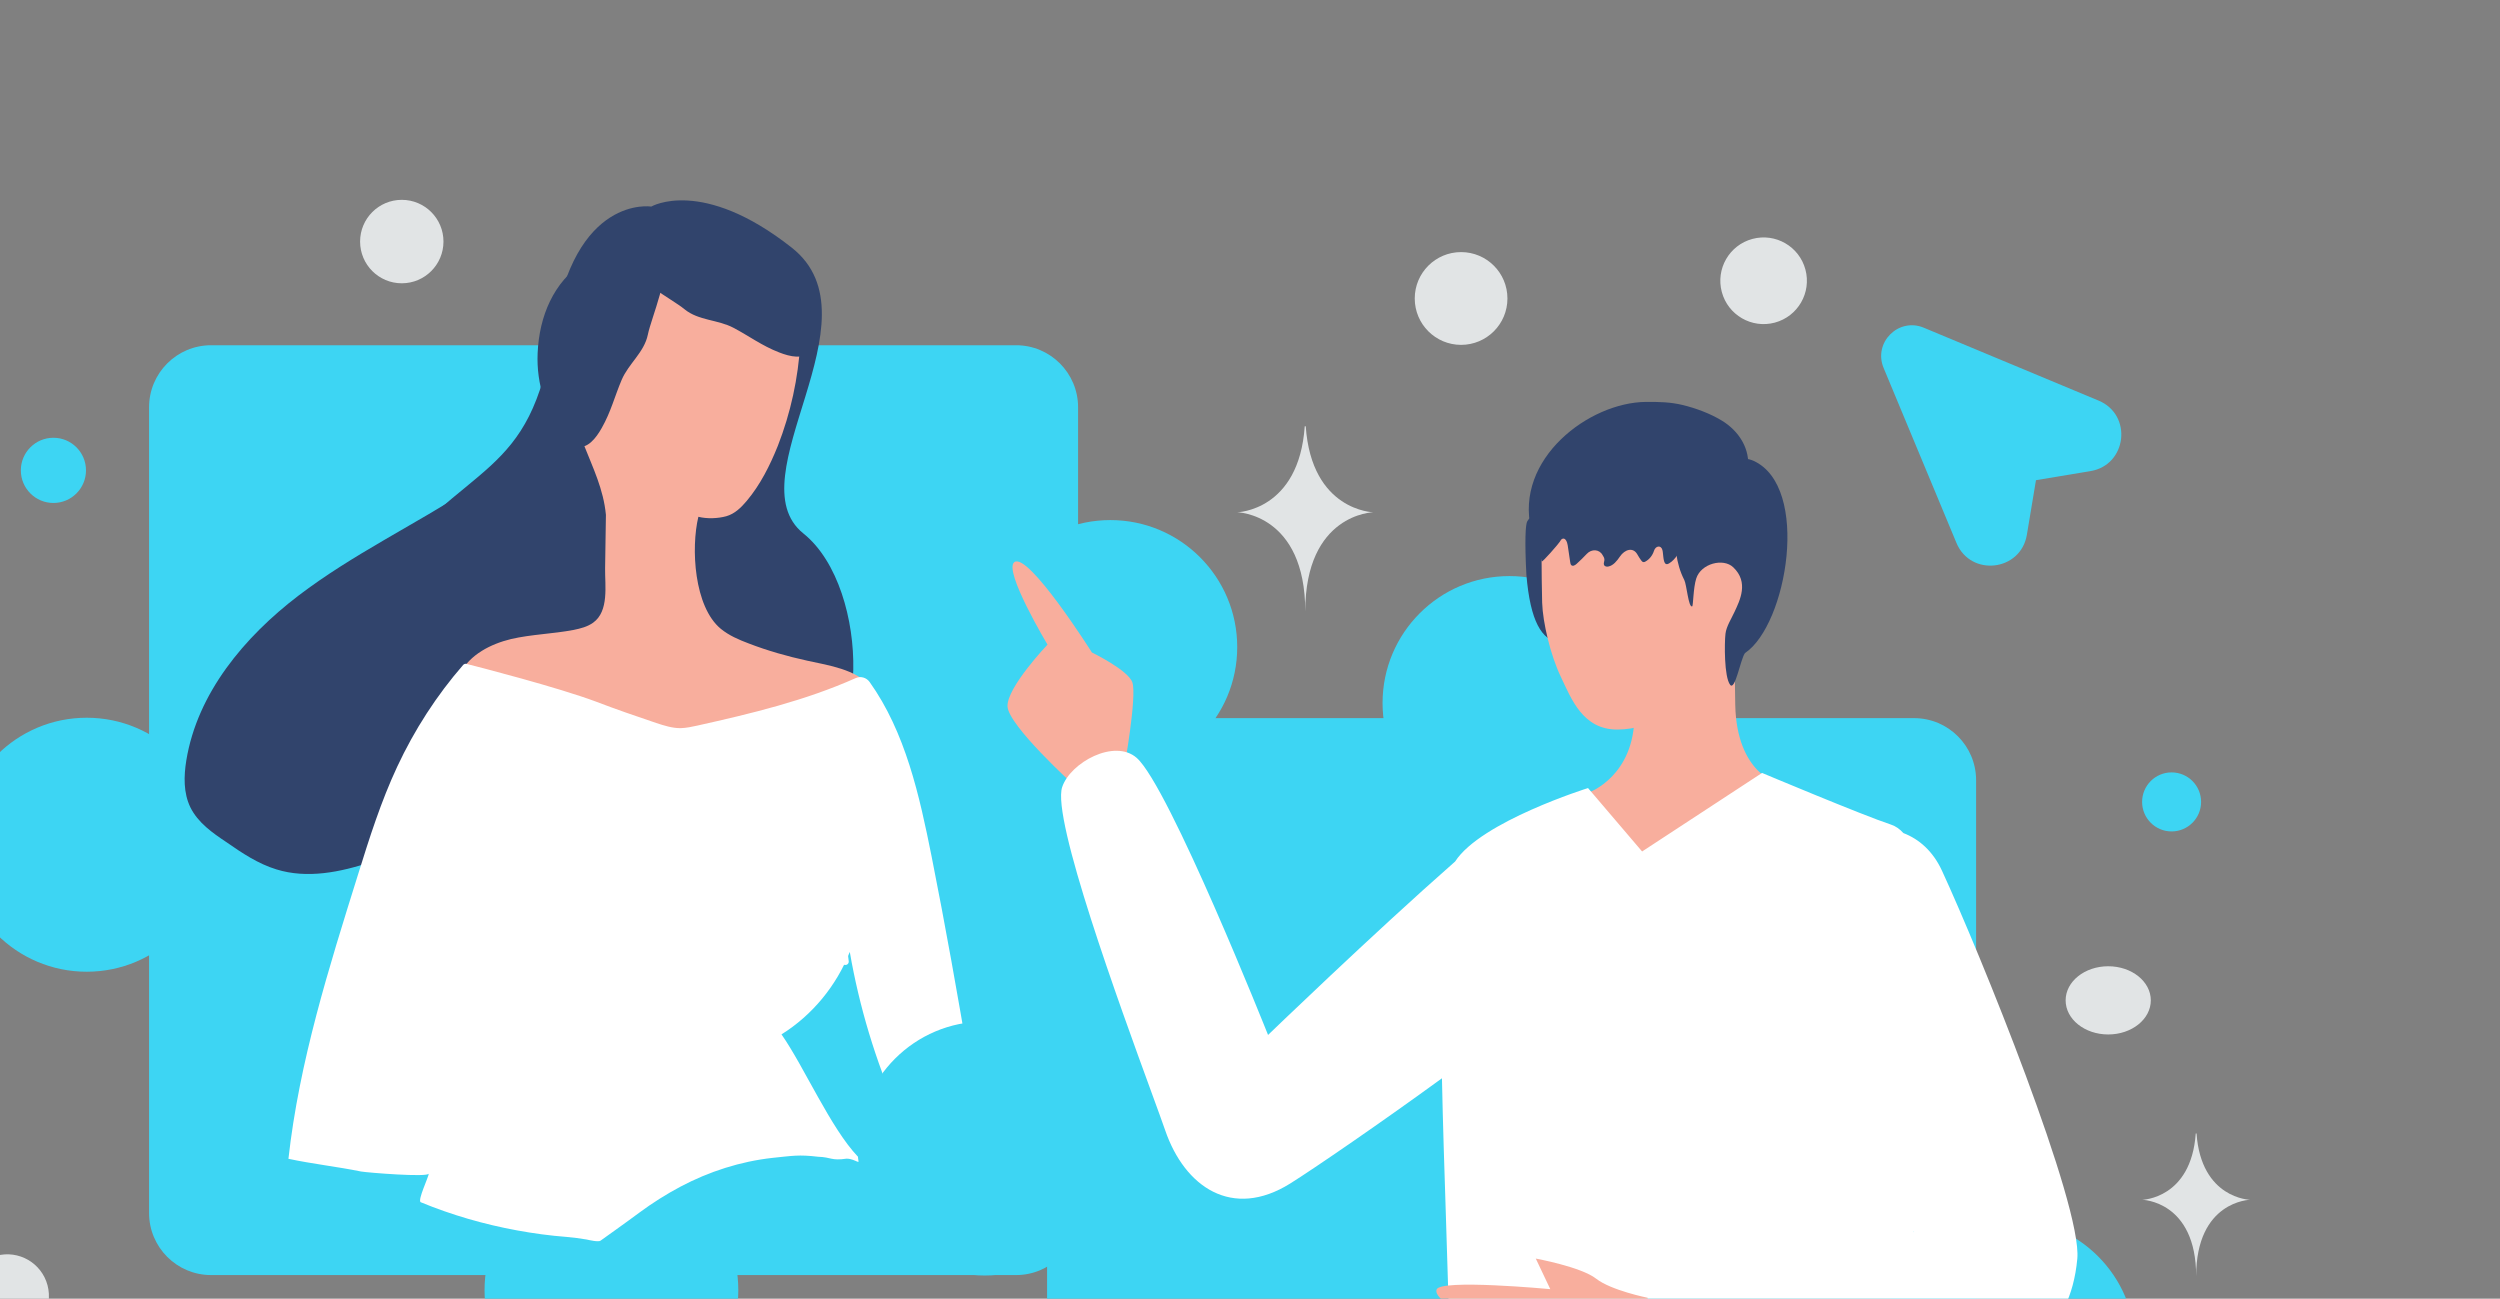 <svg width="514" height="267" viewBox="0 0 514 267" fill="none" xmlns="http://www.w3.org/2000/svg">
<rect x="0" y="0" width="514" height="267" fill="#808080" stroke="none"/>
<g clip-path="url(#clip0_19_653)">
<path d="M208.899 70.98H43.402C36.358 70.98 30.647 76.695 30.647 83.746V249.387C30.647 256.438 36.358 262.154 43.402 262.154H208.899C215.944 262.154 221.655 256.438 221.655 249.387V83.746C221.655 76.695 215.944 70.98 208.899 70.98Z" fill="#3DD5F3"/>
<path d="M125.709 291.362C140.116 291.362 151.796 279.672 151.796 265.252C151.796 250.832 140.116 239.142 125.709 239.142C111.301 239.142 99.622 250.832 99.622 265.252C99.622 279.672 111.301 291.362 125.709 291.362Z" fill="#3DD5F3"/>
<path d="M17.825 199.786C32.232 199.786 43.912 188.096 43.912 173.676C43.912 159.256 32.232 147.566 17.825 147.566C3.417 147.566 -8.262 159.256 -8.262 173.676C-8.262 188.096 3.417 199.786 17.825 199.786Z" fill="#3DD5F3"/>
<path d="M228.287 159.147C242.694 159.147 254.374 147.458 254.374 133.038C254.374 118.618 242.694 106.928 228.287 106.928C213.88 106.928 202.2 118.618 202.2 133.038C202.2 147.458 213.88 159.147 228.287 159.147Z" fill="#3DD5F3"/>
<path d="M133.909 42.469C133.909 42.469 118.055 39.946 113.798 67.957C109.067 99.099 96.435 93.975 76.375 119.262C64.651 134.038 76.989 160.132 102.061 159.614C127.133 159.11 149.775 151.854 164.197 154.958C178.619 158.062 179.412 121.092 165.182 109.685C150.952 98.278 181.291 65.522 162.804 50.936C144.317 36.349 133.909 42.469 133.909 42.469Z" fill="#31446C"/>
<path d="M39.143 165.99C37.697 163.016 37.785 159.561 38.307 156.337C40.567 142.5 50.256 130.937 61.361 122.464C72.503 113.969 85.255 107.904 96.978 100.292C100.02 98.309 103.07 96.174 106.562 95.102C110.055 94.031 114.115 94.147 116.999 96.4C119.036 97.982 120.212 100.428 120.897 102.874C122.398 108.231 121.823 113.903 120.908 119.336C119.763 126.19 118.083 132.972 115.323 139.271C113.111 144.352 109.511 149.581 104.1 150.576C102.534 156.648 99.311 162.34 94.789 166.694C89.618 171.686 83.061 174.951 76.257 177.231C69.987 179.336 63.13 180.71 56.824 178.745C53.081 177.601 49.784 175.399 46.56 173.152C43.684 171.239 40.698 169.144 39.143 165.99ZM95.805 156.763L99.506 150.882C98.717 150.963 97.972 151.116 97.221 151.422C95.189 152.302 93.965 155.506 95.805 156.763Z" fill="#31446C"/>
<path d="M164.388 67.103C164.58 68.143 164.615 69.232 164.544 70.476C164.123 77.73 162.563 84.915 159.922 91.668C158.307 95.689 156.33 99.651 153.533 102.98C152.372 104.362 151.057 105.639 149.34 106.132C147.57 106.623 145.341 106.693 143.586 106.252C142.038 112.659 142.684 124.752 148.211 129.296C149.9 130.67 151.908 131.53 153.917 132.286C157.832 133.798 161.908 134.949 165.988 135.841C170.636 136.845 175.702 137.597 178.966 141.017C179.375 141.438 179.78 142.015 179.616 142.583C179.507 142.944 179.244 143.199 178.93 143.402C176.359 145.489 173.182 146.633 170.004 147.726C164.431 149.612 158.708 151.184 152.889 152.237C146.81 153.337 140.533 153.864 134.377 153.2C129.618 152.661 124.921 151.448 120.601 149.309C116.076 147.062 111.44 145.228 106.758 143.082C102.795 141.259 98.889 139.177 94.6 138.438C96.627 134.579 100.857 132.413 105.07 131.388C109.281 130.415 113.687 130.327 117.948 129.51C119.351 129.22 120.756 128.878 121.961 128.015C125.261 125.628 124.357 120.325 124.41 116.851L124.577 105.859C124.086 100.613 121.925 96.225 120.029 91.425C117.135 84.069 116.537 75.71 119.086 68.177C121.635 60.696 127.433 54.198 134.883 51.563C142.332 48.928 151.273 50.412 156.994 55.892C160.619 59.422 163.576 62.579 164.388 67.103Z" fill="#F8AE9D"/>
<path d="M141.48 43.73C148.904 42.901 155.67 46.54 160.686 52.181C164.906 56.909 167.386 63.152 167.261 69.423C167.243 70.319 167.143 71.294 166.638 72.099C165.297 74.028 162.38 73.318 160.2 72.459C156.645 71.085 153.999 69.076 150.777 67.382C147.554 65.688 143.641 65.936 140.757 63.597C138.034 61.343 128.686 56.593 128.434 52.921C128.116 48.434 136.33 44.768 139.764 44.023C140.256 43.87 140.827 43.799 141.48 43.73Z" fill="#31446C"/>
<path d="M120.089 53.889C113.811 57.942 110.865 65.041 110.538 72.585C110.252 78.919 112.27 85.326 116.326 90.108C116.906 90.791 117.6 91.483 118.499 91.788C120.756 92.434 122.568 90.04 123.717 87.995C125.604 84.682 126.387 81.451 127.815 78.101C129.244 74.749 132.433 72.467 133.191 68.83C133.879 65.361 138.126 55.767 136.003 52.762C133.416 49.083 124.736 51.437 121.603 53.03C121.126 53.222 120.638 53.529 120.089 53.889Z" fill="#31446C"/>
<path d="M175.933 139.415C176.925 138.963 178.111 139.293 178.771 140.184C186.178 150.565 189.038 163.573 191.543 176.109C194.383 190.362 196.912 204.662 199.338 218.96C199.482 219.688 199.574 220.468 199.253 221.137C198.932 221.806 198.201 222.158 197.523 222.459C193.243 224.52 188.912 226.529 184.632 228.59C180.024 218.096 176.669 206.999 174.716 195.716C171.968 202.675 167.006 208.719 160.676 212.668C165.393 219.429 170.739 231.882 176.4 237.828C177.145 239.966 176.01 238.22 174.058 238.22C170.838 238.689 170.957 237.917 168.202 237.828C164.219 237.353 162.888 237.646 158.892 238.052C152.249 238.781 145.792 240.86 139.89 243.986C136.955 245.549 134.14 247.326 131.467 249.303C129.161 251.031 123.452 255.093 123.452 255.093C123.032 255.398 121.07 254.953 120.605 254.842C119.251 254.612 117.888 254.436 116.52 254.314C113.104 254.054 109.64 253.587 106.281 252.965C99.513 251.722 92.858 249.805 86.473 247.167C85.858 246.691 88.051 242.161 88.168 241.281C88.052 242.109 75.477 241.088 74.236 240.862C69.278 239.852 64.26 239.31 59.302 238.249C61.522 218.265 67.619 198.962 73.609 179.813C75.951 172.278 78.346 164.742 81.666 157.636C85.2 150.067 89.764 142.98 95.248 136.684C95.406 136.531 95.666 136.431 95.873 136.487C98.505 137.148 114.557 141.282 122.543 144.256C126.612 145.821 130.736 147.233 134.912 148.644C136.561 149.188 138.263 149.733 139.973 149.707C141.114 149.672 142.257 149.431 143.349 149.187C154.475 146.712 165.604 144.029 175.933 139.415Z" fill="white"/>
<path d="M103.517 179.231C103.059 182.076 102.445 184.971 101.832 187.814C100.34 194.265 98.427 200.611 96.103 206.811C94.917 209.904 93.679 212.945 92.285 215.984C91.589 217.478 90.893 218.971 90.145 220.463C89.771 221.184 89.397 221.956 89.023 222.676C88.703 223.293 88.332 223.858 88.012 224.424C90.241 224.354 101.242 224.99 103.519 225.18M170.613 178.655C172.061 184.923 173.106 191.253 173.813 197.712" stroke="white" stroke-width="1.376" stroke-miterlimit="10" stroke-linecap="round"/>
<path d="M393.531 338.823H228.034C220.99 338.823 215.279 333.108 215.279 326.057V160.416C215.279 153.365 220.99 147.649 228.034 147.649H393.531C400.576 147.649 406.287 153.365 406.287 160.416V326.057C406.287 333.108 400.576 338.823 393.531 338.823Z" fill="#3DD5F3"/>
<path d="M310.341 118.442C324.748 118.442 336.428 130.132 336.428 144.552C336.428 158.972 324.748 170.662 310.341 170.662C295.933 170.662 284.254 158.972 284.254 144.552C284.254 130.132 295.933 118.442 310.341 118.442Z" fill="#3DD5F3"/>
<path d="M202.457 210.018C216.864 210.018 228.544 221.708 228.544 236.128C228.544 250.548 216.864 262.238 202.457 262.238C188.05 262.238 176.37 250.548 176.37 236.128C176.37 221.708 188.05 210.018 202.457 210.018Z" fill="#3DD5F3"/>
<path d="M412.919 250.656C427.327 250.656 439.006 262.345 439.006 276.765C439.006 291.185 427.327 302.875 412.919 302.875C398.512 302.875 386.832 291.185 386.832 276.765C386.832 262.345 398.512 250.656 412.919 250.656Z" fill="#3DD5F3"/>
<path d="M327.758 123.849C328.516 126.88 327.511 130.032 325.854 132.679C324.682 134.549 323.045 132.484 320.658 132.153C316.965 131.635 314.627 127.723 313.828 118.191C313.458 111.229 313.632 107.756 314.02 107.148C315.399 104.973 318.947 104.244 321.744 104.454" fill="#31446C"/>
<path fill-rule="evenodd" clip-rule="evenodd" d="M231.165 157.726C231.165 157.726 233.758 143.266 232.825 140.338C232.03 137.807 224.504 134.158 224.504 134.158C224.504 134.158 211.415 113.464 208.551 115.571C206.221 117.279 215.368 132.536 215.368 132.536C215.368 132.536 207.027 141.294 207.143 145.209C207.26 149.124 220.756 161.38 220.756 161.38L231.165 157.726ZM365.689 161.123C365.689 161.123 357.068 159.098 356.769 144.961C356.47 130.824 356.68 125.999 356.68 125.999L336.244 125.655C336.244 125.655 336.038 141.411 336.035 147.11C336.026 159.516 326.821 162.868 326.821 162.868C326.821 162.868 327.586 176.433 344.791 177.402C358.224 178.159 365.689 161.123 365.689 161.123Z" fill="#F8AE9D"/>
<path fill-rule="evenodd" clip-rule="evenodd" d="M358.558 118.853C367.027 118.524 365.646 130.935 356.847 130.918C356.847 130.918 347.391 149.949 332.545 149.998C325.393 150.022 323.058 143.646 320.914 139.171C318.771 134.695 317.197 128.001 317.066 123.901C316.925 119.53 316.908 105.172 316.908 105.172L358.887 105.153L358.558 118.853Z" fill="#F8AE9D"/>
<path fill-rule="evenodd" clip-rule="evenodd" d="M326.498 162.026C326.498 162.026 304.482 168.904 299.177 177.122C282.087 192.149 260.712 212.786 260.712 212.786C260.712 212.786 240.354 161.647 233.699 155.816C229.145 151.828 220.072 156.76 218.382 161.83C216.21 168.341 230.153 206.533 236.739 224.571L236.739 224.573C238.015 228.066 239.014 230.803 239.567 232.408C243.582 244.068 253.352 250.756 265.242 243.345C270.035 240.357 284.297 230.569 296.465 221.694C296.655 231.017 296.976 240.841 297.281 250.171V250.172C298.02 272.839 298.664 292.592 297.116 295.158C289.441 307.88 299.645 316.613 333.429 319.822C367.213 323.031 397.185 320.404 391.747 303.426C390.613 299.888 390.627 292.273 391.193 282.381C394.502 282.204 397.81 281.986 401.114 281.726C415.214 280.614 425.641 274.55 427.095 258.803C428.114 247.775 407.123 196.003 399.252 178.979C397.41 174.997 394.563 172.516 391.338 171.28C390.587 170.441 389.742 169.852 388.791 169.539C383.009 167.631 362.279 158.914 362.279 158.914L337.618 175.064L326.498 162.026ZM393.477 253.16L393.532 253.303L393.464 253.312L393.477 253.16Z" fill="white"/>
<path fill-rule="evenodd" clip-rule="evenodd" d="M338.757 266.823C338.757 266.823 331.235 265.309 328.157 262.891C325.079 260.472 315.756 258.762 315.756 258.762L318.739 265.048C318.739 265.048 295.89 262.902 295.349 265.158C294.807 267.414 301.416 269.866 301.416 269.866C301.416 269.866 304.675 275.959 307.83 279.49C310.815 282.833 325.646 282.435 330.845 280.349C335.337 278.548 340.222 279.448 340.222 279.448L338.757 266.823Z" fill="#F8AE9D"/>
<path d="M356.253 105.738C355.016 107.36 352.834 107.717 351.036 108.038C348.62 108.468 347.424 109.366 346.169 111.775C345.375 113.315 344.581 115 343.16 115.834C342.002 116.516 342.037 114.79 341.866 113.456C341.849 113.332 341.825 113.208 341.793 113.086C341.516 112.02 340.385 112.199 340.058 113.251C339.757 114.204 339.112 115.01 338.293 115.459C338.16 115.532 338.017 115.596 337.875 115.568C337.683 115.541 337.532 115.358 337.407 115.193C337.146 114.85 336.887 114.415 336.619 113.955C335.735 112.432 334.047 112.966 333.059 114.423C332.44 115.33 331.705 116.265 330.692 116.475C330.367 116.549 329.957 116.494 329.807 116.173C329.614 115.779 329.915 115.385 329.865 114.982C329.823 114.606 329.664 114.442 329.488 114.121C328.804 112.884 327.217 112.839 326.249 113.87C325.576 114.586 324.874 115.275 324.146 115.935C323.836 116.21 323.385 116.484 323.076 116.21C322.908 116.063 322.866 115.816 322.833 115.577C322.657 114.414 322.49 113.251 322.315 112.087C322.214 111.436 321.871 110.585 321.286 110.75C321.001 110.832 320.834 111.134 320.676 111.409C320.484 111.757 317.047 115.724 316.98 115.422C316.445 113.168 315.349 111.116 314.814 108.862C311.353 94.36 326.713 82.697 338.443 82.633C341.053 82.614 343.435 82.658 345.969 83.272C348.67 83.931 351.521 84.978 353.971 86.453C357.407 88.514 360.008 92.261 359.339 96.732" fill="#31446C"/>
<path d="M346.713 101.05C345.06 102.944 344.622 105.608 344.468 108.125C344.241 111.92 344.549 115.863 346.284 119.232C346.779 120.192 347.143 124.938 347.905 124.676C348.149 124.594 348.108 120.913 348.749 118.929C349.738 115.855 354.295 114.683 356.347 116.626C359.623 119.716 357.701 123.471 356.615 125.807C355.966 127.217 354.936 128.799 354.758 130.291C354.539 132.201 354.474 139.161 355.707 140.784C356.736 142.145 357.831 135.57 358.764 134.275C367.443 128.47 372.281 100.058 360.499 94.73C358.707 93.918 353.177 93.5 351.498 94.533" fill="#31446C"/>
<path d="M418.963 79.61L431.689 86.743L432.58 89.799L430.926 93.493C428.507 94.3 423.213 95.888 421.381 95.786C419.548 95.684 417.138 97.442 416.163 98.334C415.824 100.287 415.119 104.422 415.018 105.339C414.915 106.256 413.109 110.902 412.218 113.11H405.981L403.691 108.014L392.619 81.648L390.201 72.222L391.855 69.675L400 73.241L418.963 79.61Z" fill="#3DD5F3"/>
<path fill-rule="evenodd" clip-rule="evenodd" d="M395.533 67.377C390.325 65.204 385.099 70.435 387.269 75.649L402.244 111.62C405.172 118.655 415.474 117.465 416.726 109.948L418.594 98.729L429.803 96.859C437.314 95.606 438.502 85.296 431.473 82.365L395.533 67.377ZM391.936 73.703C391.502 72.66 392.547 71.613 393.589 72.048L429.529 87.036C431.871 88.013 431.476 91.45 428.972 91.868L417.763 93.737C416.723 93.911 415.764 94.405 415.019 95.15C414.274 95.896 413.78 96.856 413.607 97.897L411.738 109.116C411.321 111.622 407.887 112.019 406.911 109.673L391.936 73.703Z" fill="#3DD5F3"/>
<path d="M10.982 103.41C7.284 103.41 4.285 100.409 4.285 96.707C4.285 93.006 7.284 90.005 10.982 90.005C14.681 90.005 17.679 93.006 17.679 96.707C17.679 100.409 14.681 103.41 10.982 103.41Z" fill="#3DD5F3"/>
<path d="M446.481 170.943C443.132 170.943 440.417 168.225 440.417 164.873C440.417 161.521 443.132 158.804 446.481 158.804C449.83 158.804 452.545 161.521 452.545 164.873C452.545 168.225 449.83 170.943 446.481 170.943Z" fill="#3DD5F3"/>
<path d="M82.606 58.244C77.873 58.244 74.035 54.403 74.035 49.666C74.035 44.928 77.873 41.087 82.606 41.087C87.34 41.087 91.178 44.928 91.178 49.666C91.178 54.403 87.34 58.244 82.606 58.244Z" fill="#E1E4E5"/>
<path d="M300.4 70.905C295.137 70.905 290.871 66.635 290.871 61.368C290.871 56.101 295.137 51.831 300.4 51.831C305.663 51.831 309.929 56.101 309.929 61.368C309.929 66.635 305.663 70.905 300.4 70.905Z" fill="#E1E4E5"/>
<path d="M9.768 264.236C10.991 268.804 8.282 273.501 3.717 274.725C-0.848 275.949 -5.54 273.238 -6.763 268.669C-7.986 264.1 -5.277 259.404 -0.712 258.18C3.853 256.955 8.545 259.667 9.768 264.236Z" fill="#E1E4E5"/>
<path d="M433.45 212.686C428.614 212.686 424.693 209.546 424.693 205.674C424.693 201.802 428.614 198.663 433.45 198.663C438.286 198.663 442.207 201.802 442.207 205.674C442.207 209.546 438.286 212.686 433.45 212.686Z" fill="#E1E4E5"/>
<path d="M371.195 55.42C372.467 60.172 369.65 65.056 364.902 66.33C360.155 67.603 355.275 64.783 354.002 60.031C352.73 55.279 355.548 50.395 360.295 49.122C365.043 47.849 369.923 50.669 371.195 55.42Z" fill="#E1E4E5"/>
<path d="M451.447 233.043H451.607C452.562 246.471 462.621 246.678 462.621 246.678C462.621 246.678 451.529 246.893 451.529 262.409C451.529 246.893 440.437 246.678 440.437 246.678C440.437 246.678 450.492 246.471 451.447 233.043ZM268.255 87.643H268.459C269.662 105.054 282.346 105.322 282.346 105.322C282.346 105.322 268.36 105.601 268.36 125.719C268.36 105.601 254.373 105.322 254.373 105.322C254.373 105.322 267.052 105.054 268.255 87.643Z" fill="#E1E4E5"/>
</g>
<defs>
<clipPath id="clip0_19_653">
<rect width="574" height="383" fill="white" transform="translate(-60)"/>
</clipPath>
</defs>
</svg>
